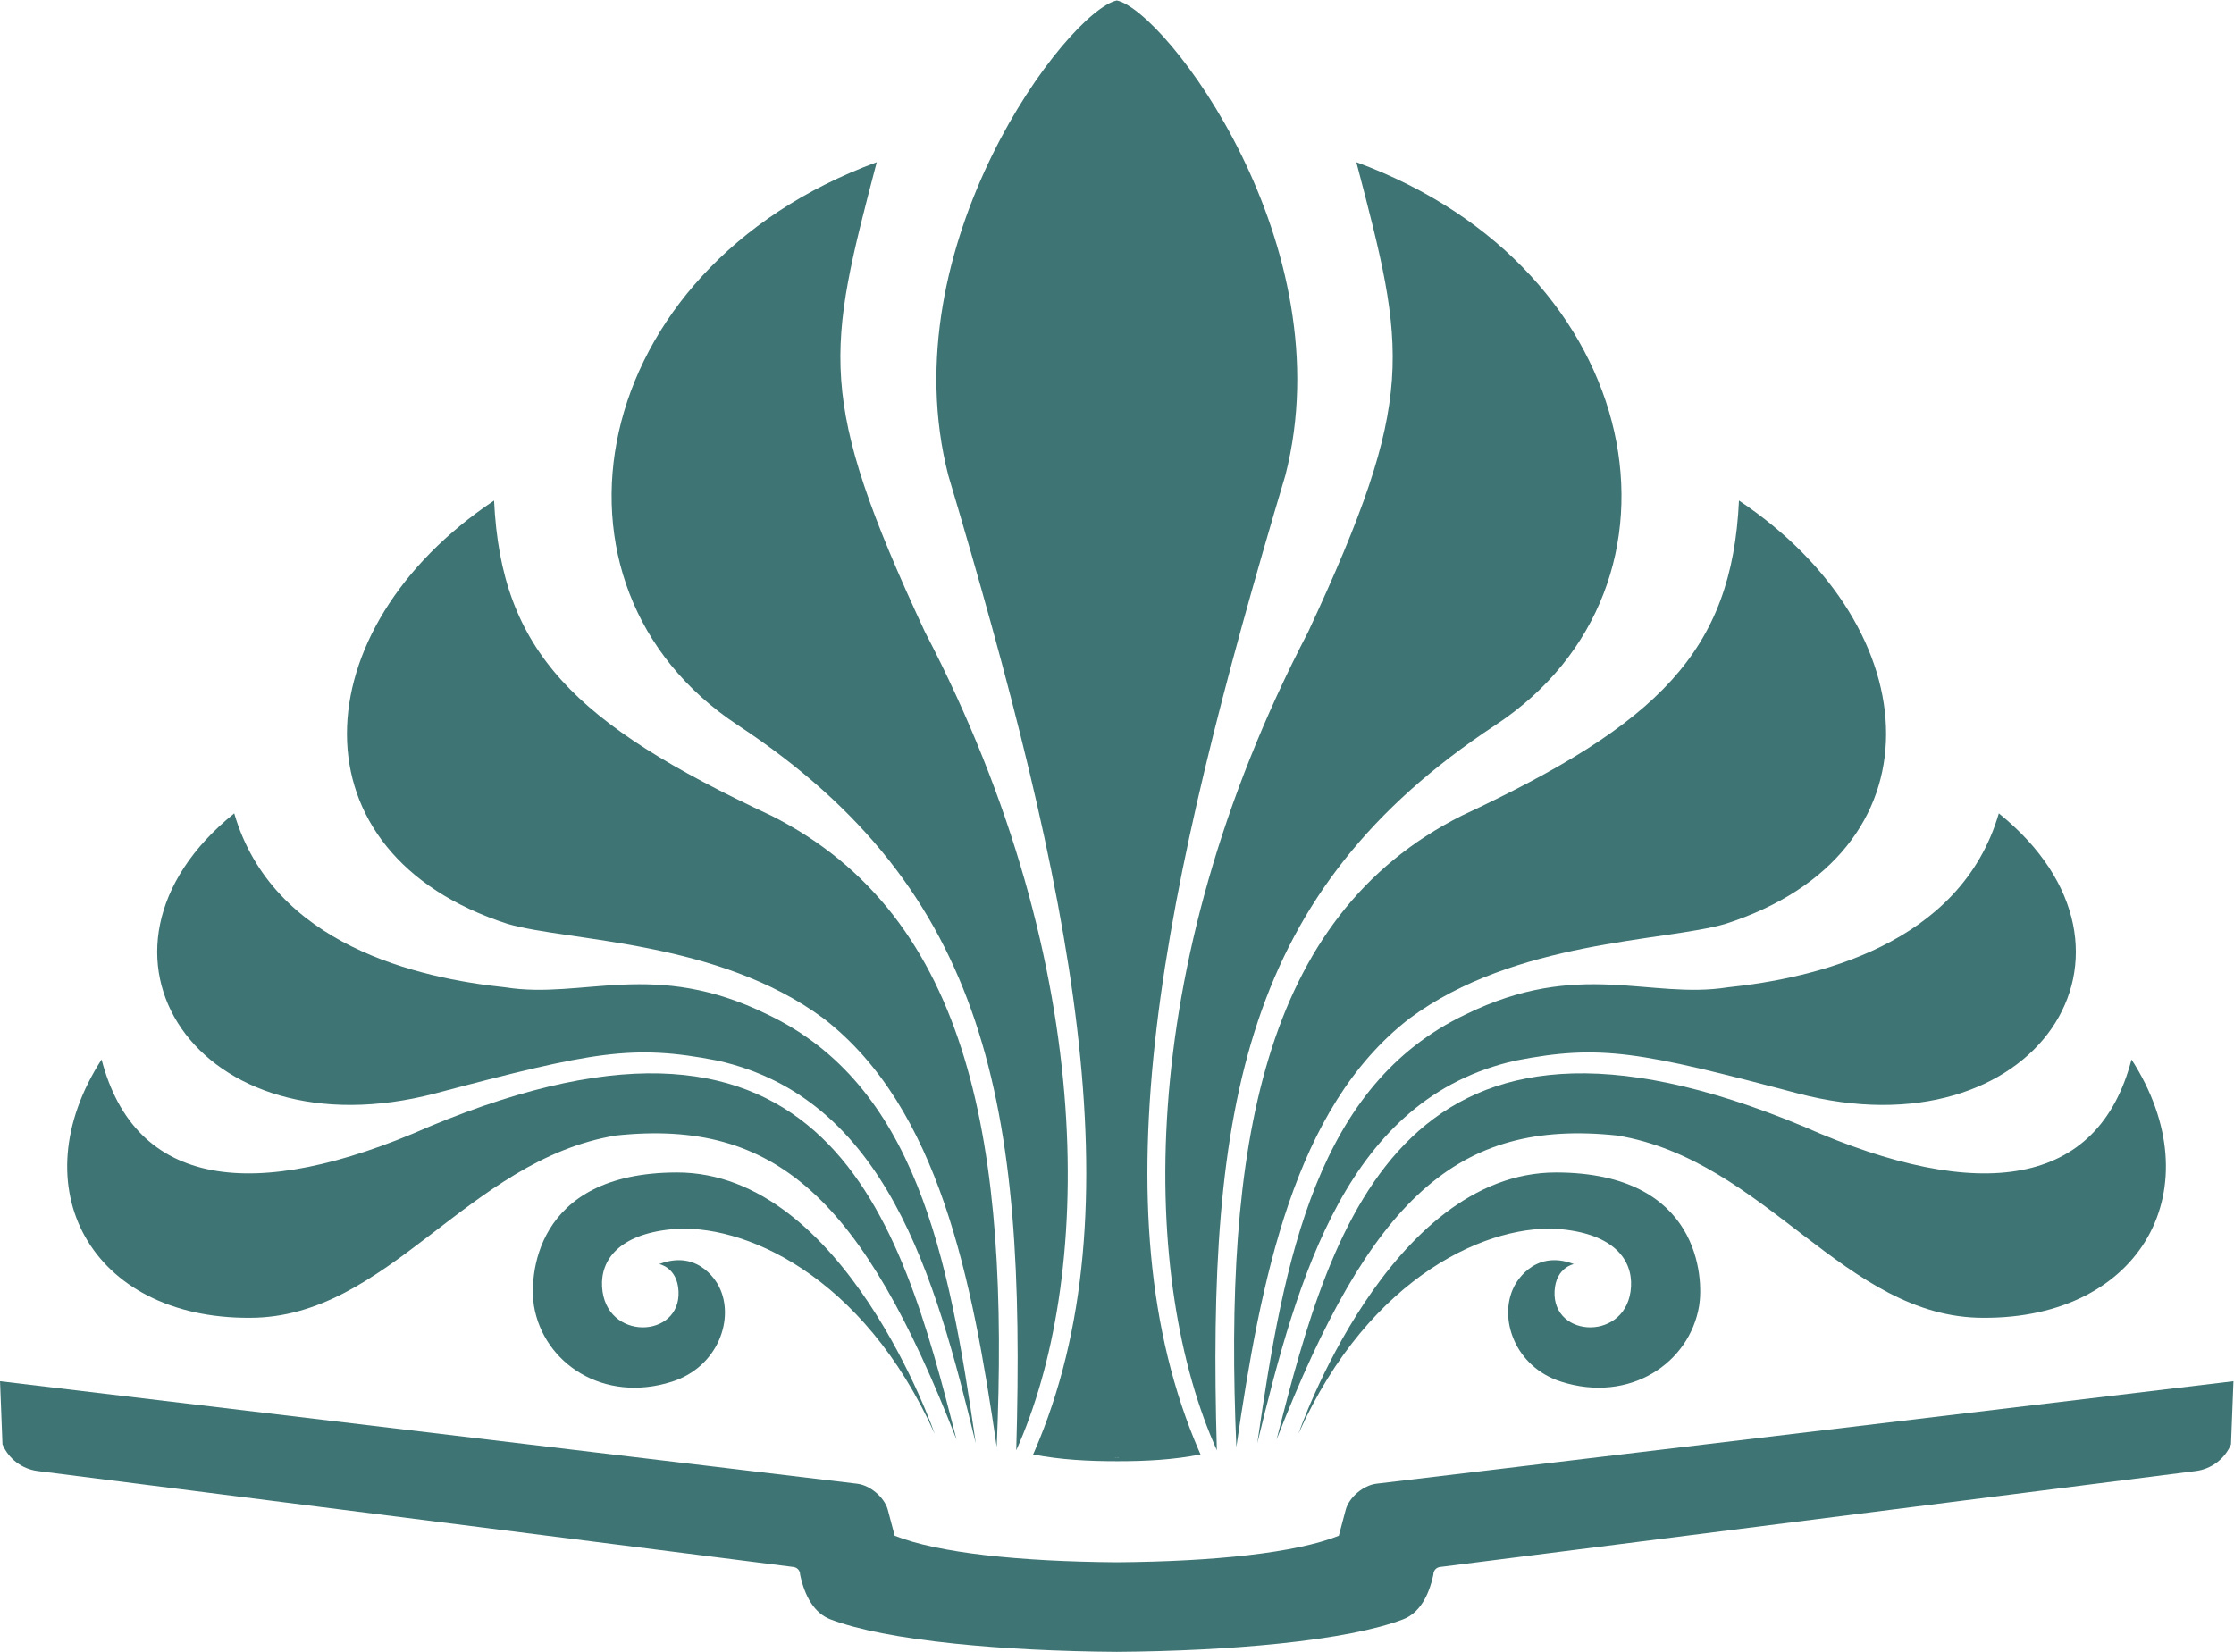 <?xml version="1.0" encoding="UTF-8"?>
<svg width="743.89" height="550.14" version="1.1" viewBox="0 0 743.893 550.138" xml:space="preserve" xmlns="http://www.w3.org/2000/svg"><g class="logo_paths" style="fill: #3f7474" transform="matrix(1.333 0 0 -1.333 0 550.14)"><g transform="translate(-18.678 -308.36)"><g transform="translate(183.36 405.25)"><path d="m0 0s4.494-0.803 4.815-6.741c0.645-11.936-18.363-12.614-19.101 1.123-0.361 6.736 4.334 13.002 17.24 14.3 17.561 1.765 47.909-11.076 65.846-51.071 0 0-22.413 65.342-64.402 65.275-36.021-0.058-36.821-26.577-35.698-33.319 2.387-14.321 17.344-24.424 34.51-18.94 11.557 3.691 15.73 15.891 11.717 23.755 0 0-4.494 9.631-14.927 5.618" /></g><g transform="translate(257.62 361.41)"><path d="m0 0c-23.448 60.111-45.066 80.208-85.09 75.962-37.2-6.15-56.856-45.546-91.439-45.546-39.761-0.217-57.57 32.653-37.038 64.539 8.302-31.886 37.812-36.222 81.83-16.782 99.822 41.642 117.6-22.687 131.74-78.173" /></g><g transform="translate(262.42 360.5)"><path d="m0 0c-6.685 46.731-15.05 89.509-51.993 107.1-28.383 13.963-46.017 3.7-65.513 6.792-21.63 2.263-58.091 10.462-67.728 43.465-42.727-34.482-9.134-85.572 50.256-69.958 39.377 10.424 49.238 12.318 70.395 8.202 42.022-9.328 54.44-53.721 64.583-95.605" /></g><g transform="translate(267.66 359.56)"><path d="m0 0c3.167 74.212-5.985 132.4-56.295 157.72-49.188 22.959-67.5 41.04-69.266 78.729-48.01-32.061-51.136-88.256 3.424-105.78 15.112-4.408 52.514-4.02 78.945-23.66 28.815-22.299 37.095-65.227 43.192-107.01" /></g><g transform="translate(272.54 358.73)"><path d="m0 0c18.774 41.697 21.518 119.46-22.806 204.46-27.37 58.81-24.417 70.12-12.041 117.36-72.825-26.773-87.403-105.91-34.728-140.64 62.837-41.409 72.058-95.236 69.575-181.18" /></g><g transform="translate(411.83 405.25)"><path d="m0 0s-4.494-0.803-4.815-6.741c-0.646-11.936 18.363-12.614 19.1 1.123 0.361 6.736-4.334 13.002-17.239 14.3-17.562 1.765-47.91-11.076-65.846-51.071 0 0 22.412 65.342 64.402 65.275 36.021-0.058 36.821-26.577 35.697-33.319-2.387-14.321-17.343-24.424-34.51-18.94-11.557 3.691-15.729 15.891-11.717 23.755 0 0 4.494 9.631 14.928 5.618" /></g><g transform="translate(337.57 361.41)"><path d="m0 0c23.448 60.111 45.066 80.208 85.09 75.962 37.2-6.15 56.855-45.546 91.439-45.546 39.761-0.217 57.571 32.653 37.038 64.539-8.301-31.886-37.812-36.222-81.83-16.782-99.822 41.642-117.6-22.687-131.74-78.173" /></g><g transform="translate(332.76 360.5)"><path d="m0 0c6.685 46.731 15.051 89.509 51.992 107.1 28.384 13.963 46.018 3.7 65.514 6.792 21.63 2.263 58.091 10.462 67.727 43.465 42.728-34.482 9.135-85.572-50.255-69.958-39.377 10.424-49.238 12.318-70.395 8.202-42.022-9.328-54.44-53.721-64.583-95.605" /></g><g transform="translate(327.52 359.56)"><path d="m0 0c-3.166 74.212 5.985 132.4 56.296 157.72 49.187 22.959 67.5 41.04 69.265 78.729 48.011-32.061 51.137-88.256-3.423-105.78-15.113-4.408-52.515-4.02-78.945-23.66-28.815-22.299-37.095-65.227-43.193-107.01" /></g><g transform="translate(322.65 358.73)"><path d="m 0,0 c -18.773,41.697 -21.518,119.46 22.807,204.463 27.369,58.81 24.416,70.12 12.04,117.36 C 107.673,295.05 122.251,215.91 69.575,181.179 6.738,139.77 -2.482,85.943 0,0" /></g><g transform="translate(576.6 375.98)"><path d="m0 0-0.611-15.768c-1.527-3.614-4.853-6.148-8.742-6.662l-188.88-23.987c-0.942-0.123-1.64-0.934-1.625-1.883-0.575-2.712-1.459-5.128-2.706-7.057-1.247-1.931-2.858-3.374-4.883-4.145-6.788-2.577-17.243-4.634-31.092-6.065-12.005-1.241-25.939-1.948-40.385-2.048h-0.066c-14.446 0.1-28.38 0.807-40.384 2.048-13.849 1.431-24.305 3.488-31.093 6.065-2.026 0.771-3.635 2.214-4.883 4.145-1.247 1.929-2.131 4.345-2.706 7.057 0.015 0.949-0.684 1.76-1.624 1.883l-188.88 23.987c-3.889 0.514-7.215 3.048-8.742 6.662l-0.611 15.768 214.1-25.604c3.315-0.409 6.74-3.372 7.636-6.389l1.752-6.611c10.763-4.285 31.082-6.439 55.439-6.628h0.066c24.358 0.189 44.677 2.343 55.439 6.628l1.753 6.611c0.895 3.017 4.321 5.98 7.635 6.389z" /></g><g transform="translate(297.66 356.86)"><path d="m0 0-0.437-0.033v0.065z" /></g><g transform="translate(297.84 356.87)"><path d="m0 0v-0.027l-0.036 4e-3 -0.142 0.01 0.142 0.012z" /></g><g transform="translate(298.1 356.82)"><path d="m0 0-0.257 0.019-0.035 3e-3 -0.143 0.011-0.437-0.033v0.065l0.437-0.032 0.143 0.012 0.035 1e-3 0.257 0.019zm-0.435 364.14h-2e-3c-12.219-2.67-56.899-61.101-42.1-118.64 30.953-103.75 47.696-183.42 21.515-243.9l-0.326-0.728c6.883-1.35 13.969-1.7 21.056-1.693h0.035c6.977-7e-3 13.953 0.343 20.728 1.693l-0.321 0.728c-26.181 60.484-9.438 140.15 21.516 243.9 14.798 57.536-29.881 115.97-42.101 118.64" /></g><g transform="translate(298.1 356.89)"><path d="m0 0v-0.065l-0.257 0.018-0.035 4e-3v0.022l0.035 1e-3z" /></g><g transform="translate(297.66 356.86)"><path d="m0 0-0.437-0.033v0.065z" /></g></g></g></svg>
